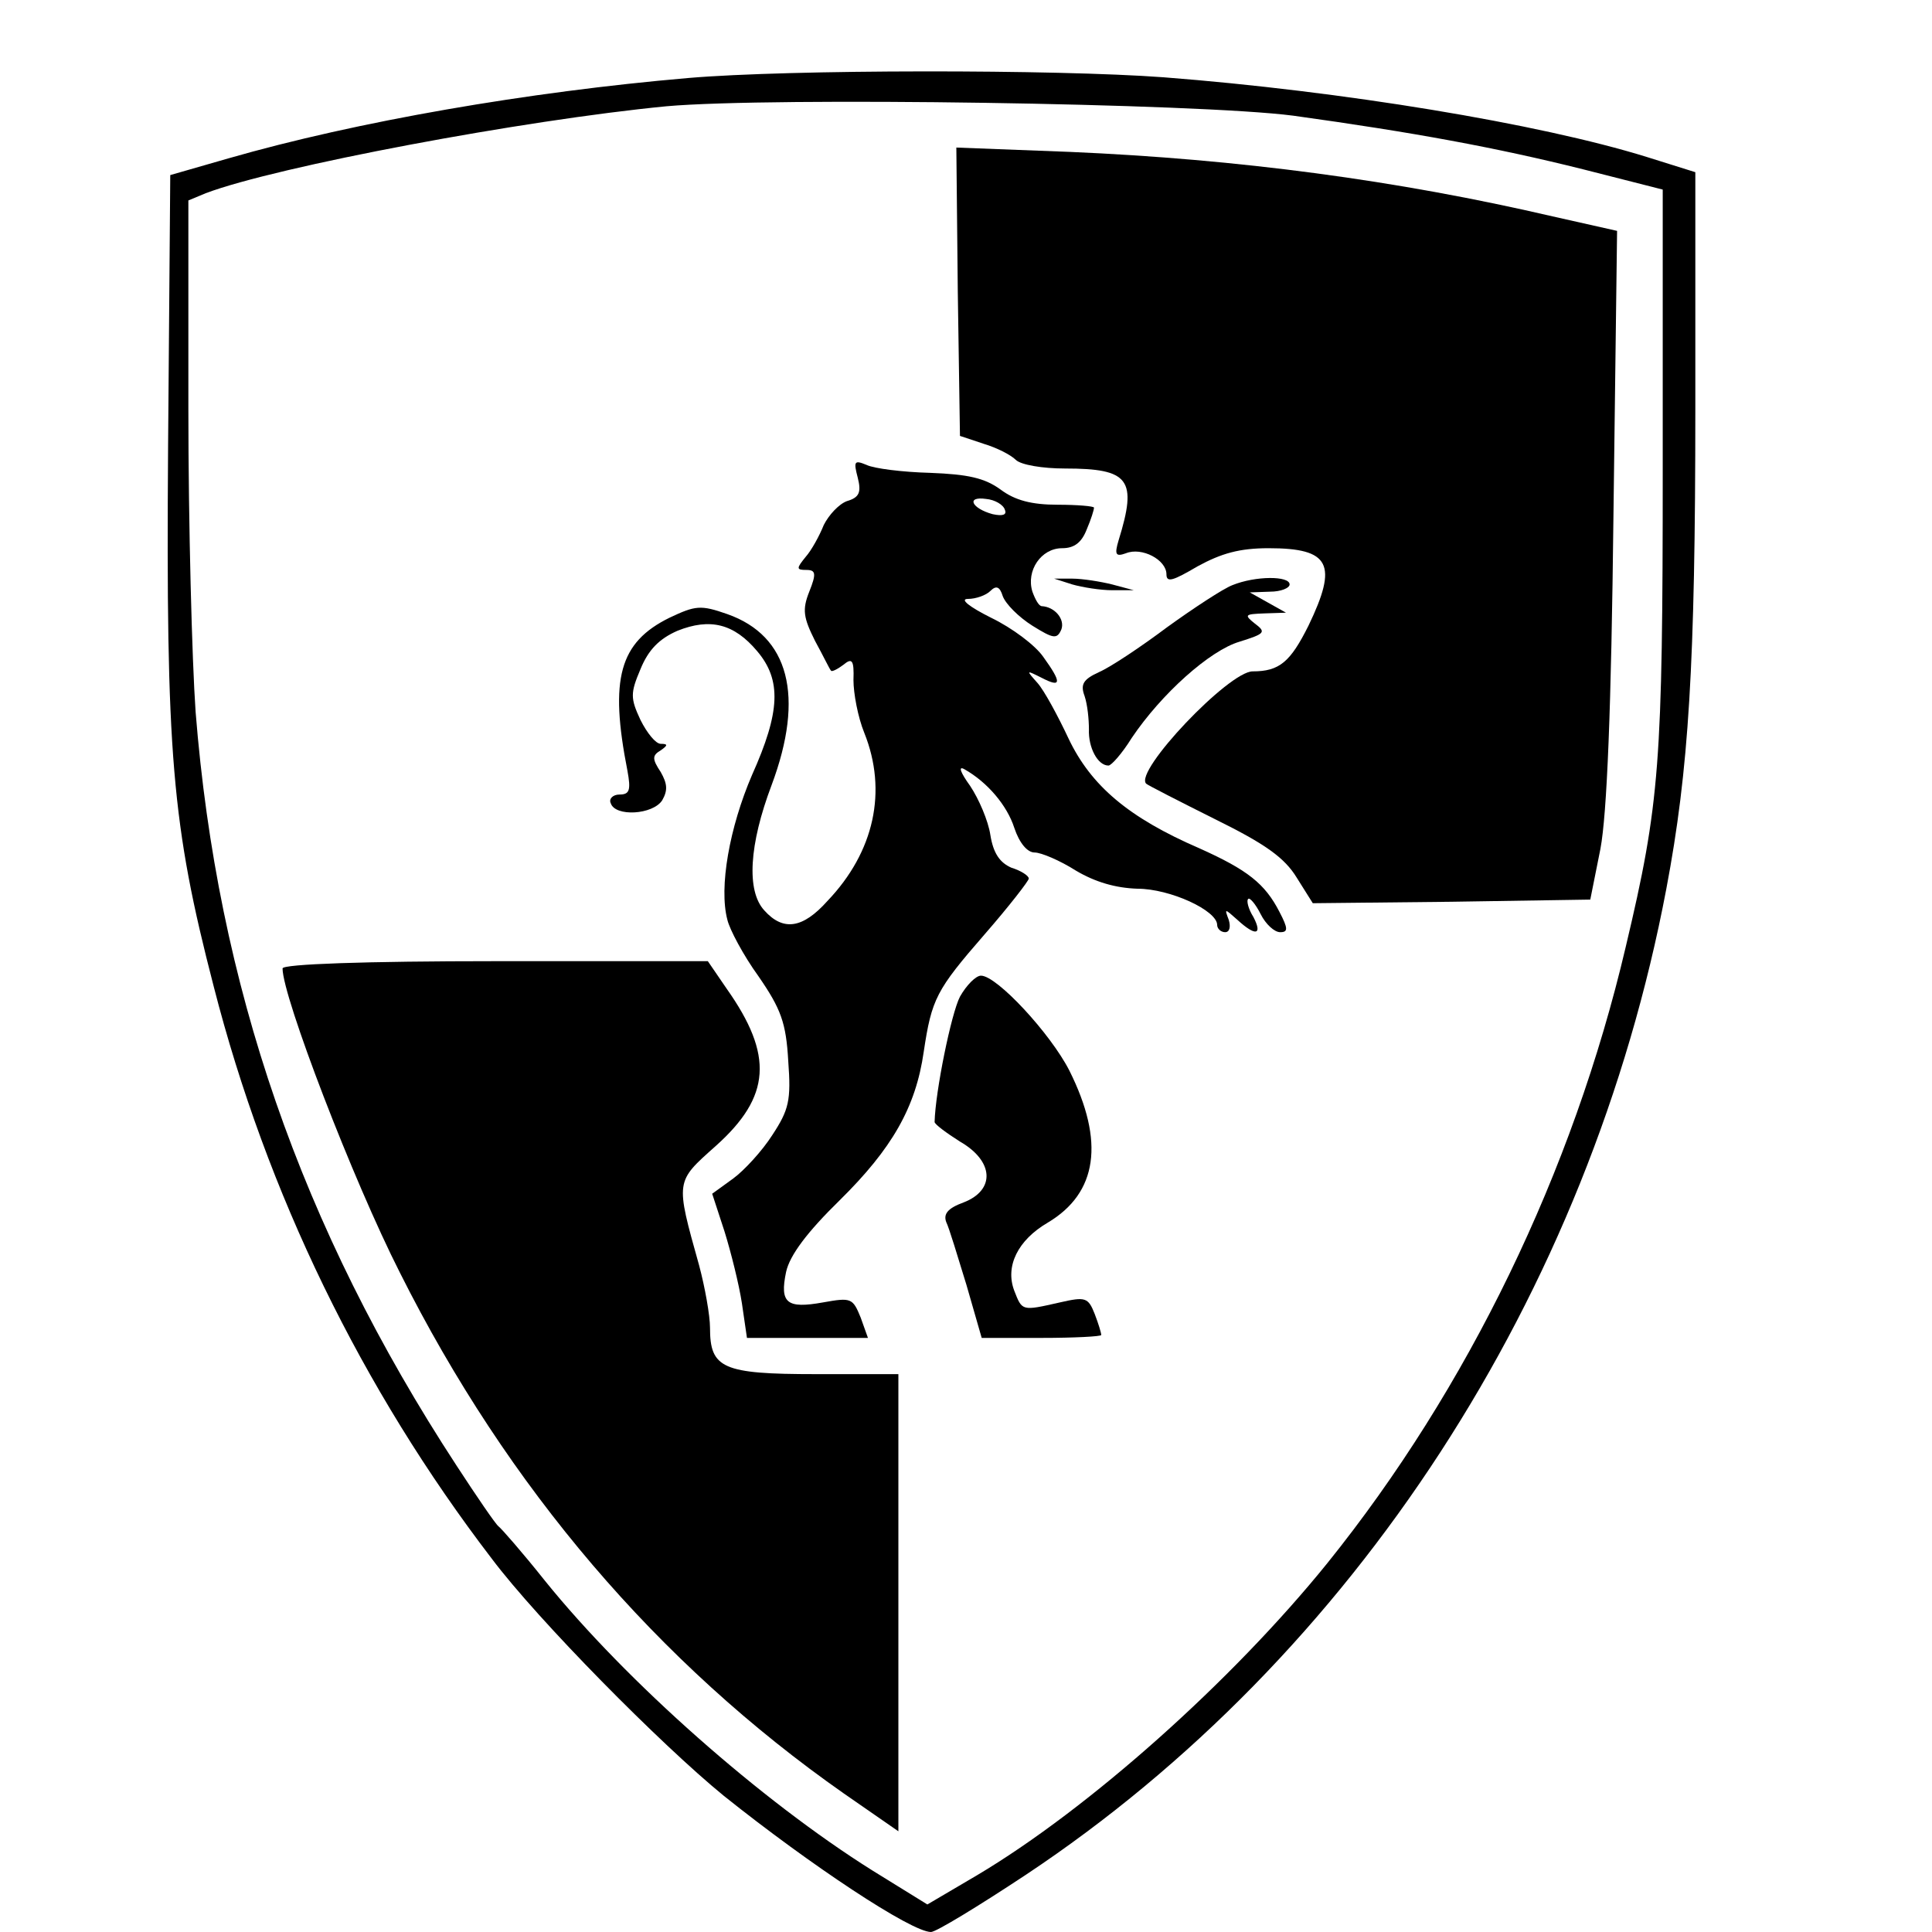 <?xml version="1.0" standalone="no"?>
<!DOCTYPE svg PUBLIC "-//W3C//DTD SVG 20010904//EN"
 "http://www.w3.org/TR/2001/REC-SVG-20010904/DTD/svg10.dtd">
<svg version="1.0" xmlns="http://www.w3.org/2000/svg"
 width="16pt" height="16pt" viewBox="0 0 16 16"
 preserveAspectRatio="xMidYMid meet">
<g transform="translate(0,16) scale(0.006,-0.006)"
fill="#000000" stroke="none">
<path d="M950 2559 c-221 -19 -458 -60 -635 -111 l-80 -23 -3 -375 c-3 -425 5
-521 63 -745 73 -285 204 -555 384 -790 64 -85 233 -256 320 -327 120 -96 259
-188 286 -188 7 0 66 36 131 79 453 301 778 801 884 1361 31 164 40 309 40
662 l0 327 -67 21 c-148 46 -421 91 -667 110 -148 11 -516 11 -656 -1z m835
-52 c166 -23 280 -44 400 -74 l110 -28 0 -385 c0 -407 -4 -462 -51 -660 -73
-311 -218 -610 -412 -851 -131 -162 -329 -339 -484 -431 l-68 -40 -76 47
c-153 96 -339 260 -452 400 -31 39 -60 72 -64 75 -4 3 -30 41 -58 84 -215 329
-330 663 -360 1040 -5 71 -10 259 -10 418 l0 288 24 10 c98 37 439 101 636
120 146 13 735 4 865 -13z"/>
<path d="M1322 2264 l3 -199 33 -11 c17 -5 37 -15 44 -22 7 -7 37 -12 68 -12
89 0 100 -15 74 -99 -6 -20 -4 -23 10 -18 22 9 56 -9 56 -29 0 -12 9 -9 43 11
33 18 58 25 98 25 85 0 96 -22 55 -107 -25 -50 -40 -63 -77 -63 -33 0 -164
-138 -147 -155 2 -2 45 -24 95 -49 69 -34 96 -53 113 -81 l22 -35 191 2 192 3
14 70 c9 48 15 192 18 461 l5 392 -89 20 c-215 50 -434 79 -666 89 l-157 6 2
-199z"/>
<path d="M1184 2007 c5 -20 2 -27 -15 -32 -11 -4 -25 -19 -32 -33 -6 -15 -17
-35 -25 -44 -13 -16 -13 -18 1 -18 13 0 14 -5 4 -30 -10 -25 -8 -36 8 -68 11
-20 20 -39 22 -41 1 -2 9 2 17 8 12 10 15 7 14 -21 0 -18 6 -51 15 -73 32 -80
14 -164 -51 -232 -34 -38 -61 -42 -87 -13 -25 27 -21 91 10 173 46 123 24 206
-61 236 -37 13 -44 12 -80 -5 -69 -34 -83 -84 -58 -211 5 -27 3 -33 -11 -33
-9 0 -15 -6 -12 -12 6 -19 58 -16 71 4 8 14 7 23 -2 39 -12 18 -12 23 0 30 10
7 10 9 0 9 -7 0 -19 15 -28 33 -14 30 -14 37 0 70 11 27 26 42 51 53 45 18 78
10 110 -28 34 -40 32 -84 -7 -171 -31 -72 -46 -155 -34 -200 3 -13 22 -49 43
-78 31 -45 38 -64 41 -117 4 -54 1 -67 -22 -102 -14 -22 -39 -49 -54 -60 l-29
-21 17 -52 c9 -29 20 -73 24 -99 l7 -48 84 0 83 0 -10 28 c-11 27 -13 28 -52
21 -50 -9 -60 -1 -51 42 5 23 29 55 74 99 72 71 105 128 116 205 11 73 17 85
84 162 34 39 61 74 61 77 0 4 -11 11 -24 15 -16 7 -25 20 -29 45 -3 20 -16 50
-28 68 -13 18 -17 28 -8 23 32 -18 59 -50 69 -81 7 -21 18 -34 28 -34 9 0 35
-11 57 -25 27 -16 55 -24 85 -25 45 0 110 -30 110 -50 0 -5 5 -10 11 -10 6 0
8 7 5 17 -6 16 -6 16 12 0 25 -23 35 -21 22 4 -7 11 -10 23 -7 25 2 2 10 -7
17 -21 7 -14 19 -25 27 -25 11 0 11 5 -1 28 -20 39 -44 58 -111 88 -97 42
-149 86 -180 151 -15 32 -34 67 -43 77 -16 18 -16 18 6 7 27 -14 28 -7 2 29
-11 16 -43 40 -72 54 -30 15 -44 26 -32 26 11 0 25 5 31 11 8 8 13 6 17 -7 4
-11 22 -29 41 -41 29 -18 34 -19 40 -5 5 14 -9 31 -27 32 -4 0 -9 9 -13 20 -9
29 12 60 41 60 17 0 27 8 34 26 6 14 10 27 10 30 0 2 -23 4 -50 4 -36 0 -59 6
-79 21 -22 16 -45 21 -97 23 -38 1 -78 6 -88 11 -17 7 -18 5 -12 -18z m203
-44 c3 -7 -3 -9 -17 -6 -29 8 -37 25 -9 21 12 -1 24 -8 26 -15z"/>
<path d="M1480 1860 c14 -4 39 -8 55 -8 l30 0 -30 8 c-16 4 -41 8 -55 8 l-25
0 25 -8z"/>
<path d="M1701 1859 c-13 -5 -54 -32 -90 -58 -36 -27 -78 -55 -94 -62 -22 -10
-26 -17 -20 -33 4 -12 6 -32 6 -46 -1 -25 12 -50 27 -50 4 0 19 17 32 38 41
61 108 121 149 133 35 11 37 13 21 25 -15 12 -14 13 13 14 l30 1 -25 14 -25
14 28 1 c15 0 27 5 27 10 0 12 -47 12 -79 -1z"/>
<path d="M390 1330 c0 -39 97 -292 162 -420 149 -297 356 -539 613 -719 l75
-52 0 315 0 316 -114 0 c-129 0 -146 8 -146 64 0 17 -7 56 -15 86 -33 118 -33
115 23 165 76 68 80 125 15 217 l-26 38 -293 0 c-179 0 -294 -4 -294 -10z"/>
<path d="M1325 1291 c-12 -23 -34 -131 -35 -173 0 -3 16 -15 35 -27 47 -27 49
-67 5 -84 -22 -8 -28 -16 -24 -27 4 -8 16 -48 28 -87 l21 -73 82 0 c46 0 83 2
83 4 0 3 -4 16 -9 29 -9 23 -13 24 -48 16 -53 -12 -52 -12 -63 16 -13 34 5 70
46 94 69 41 79 112 30 210 -26 51 -100 131 -122 131 -7 0 -20 -13 -29 -29z"/>
</g>
</svg>
